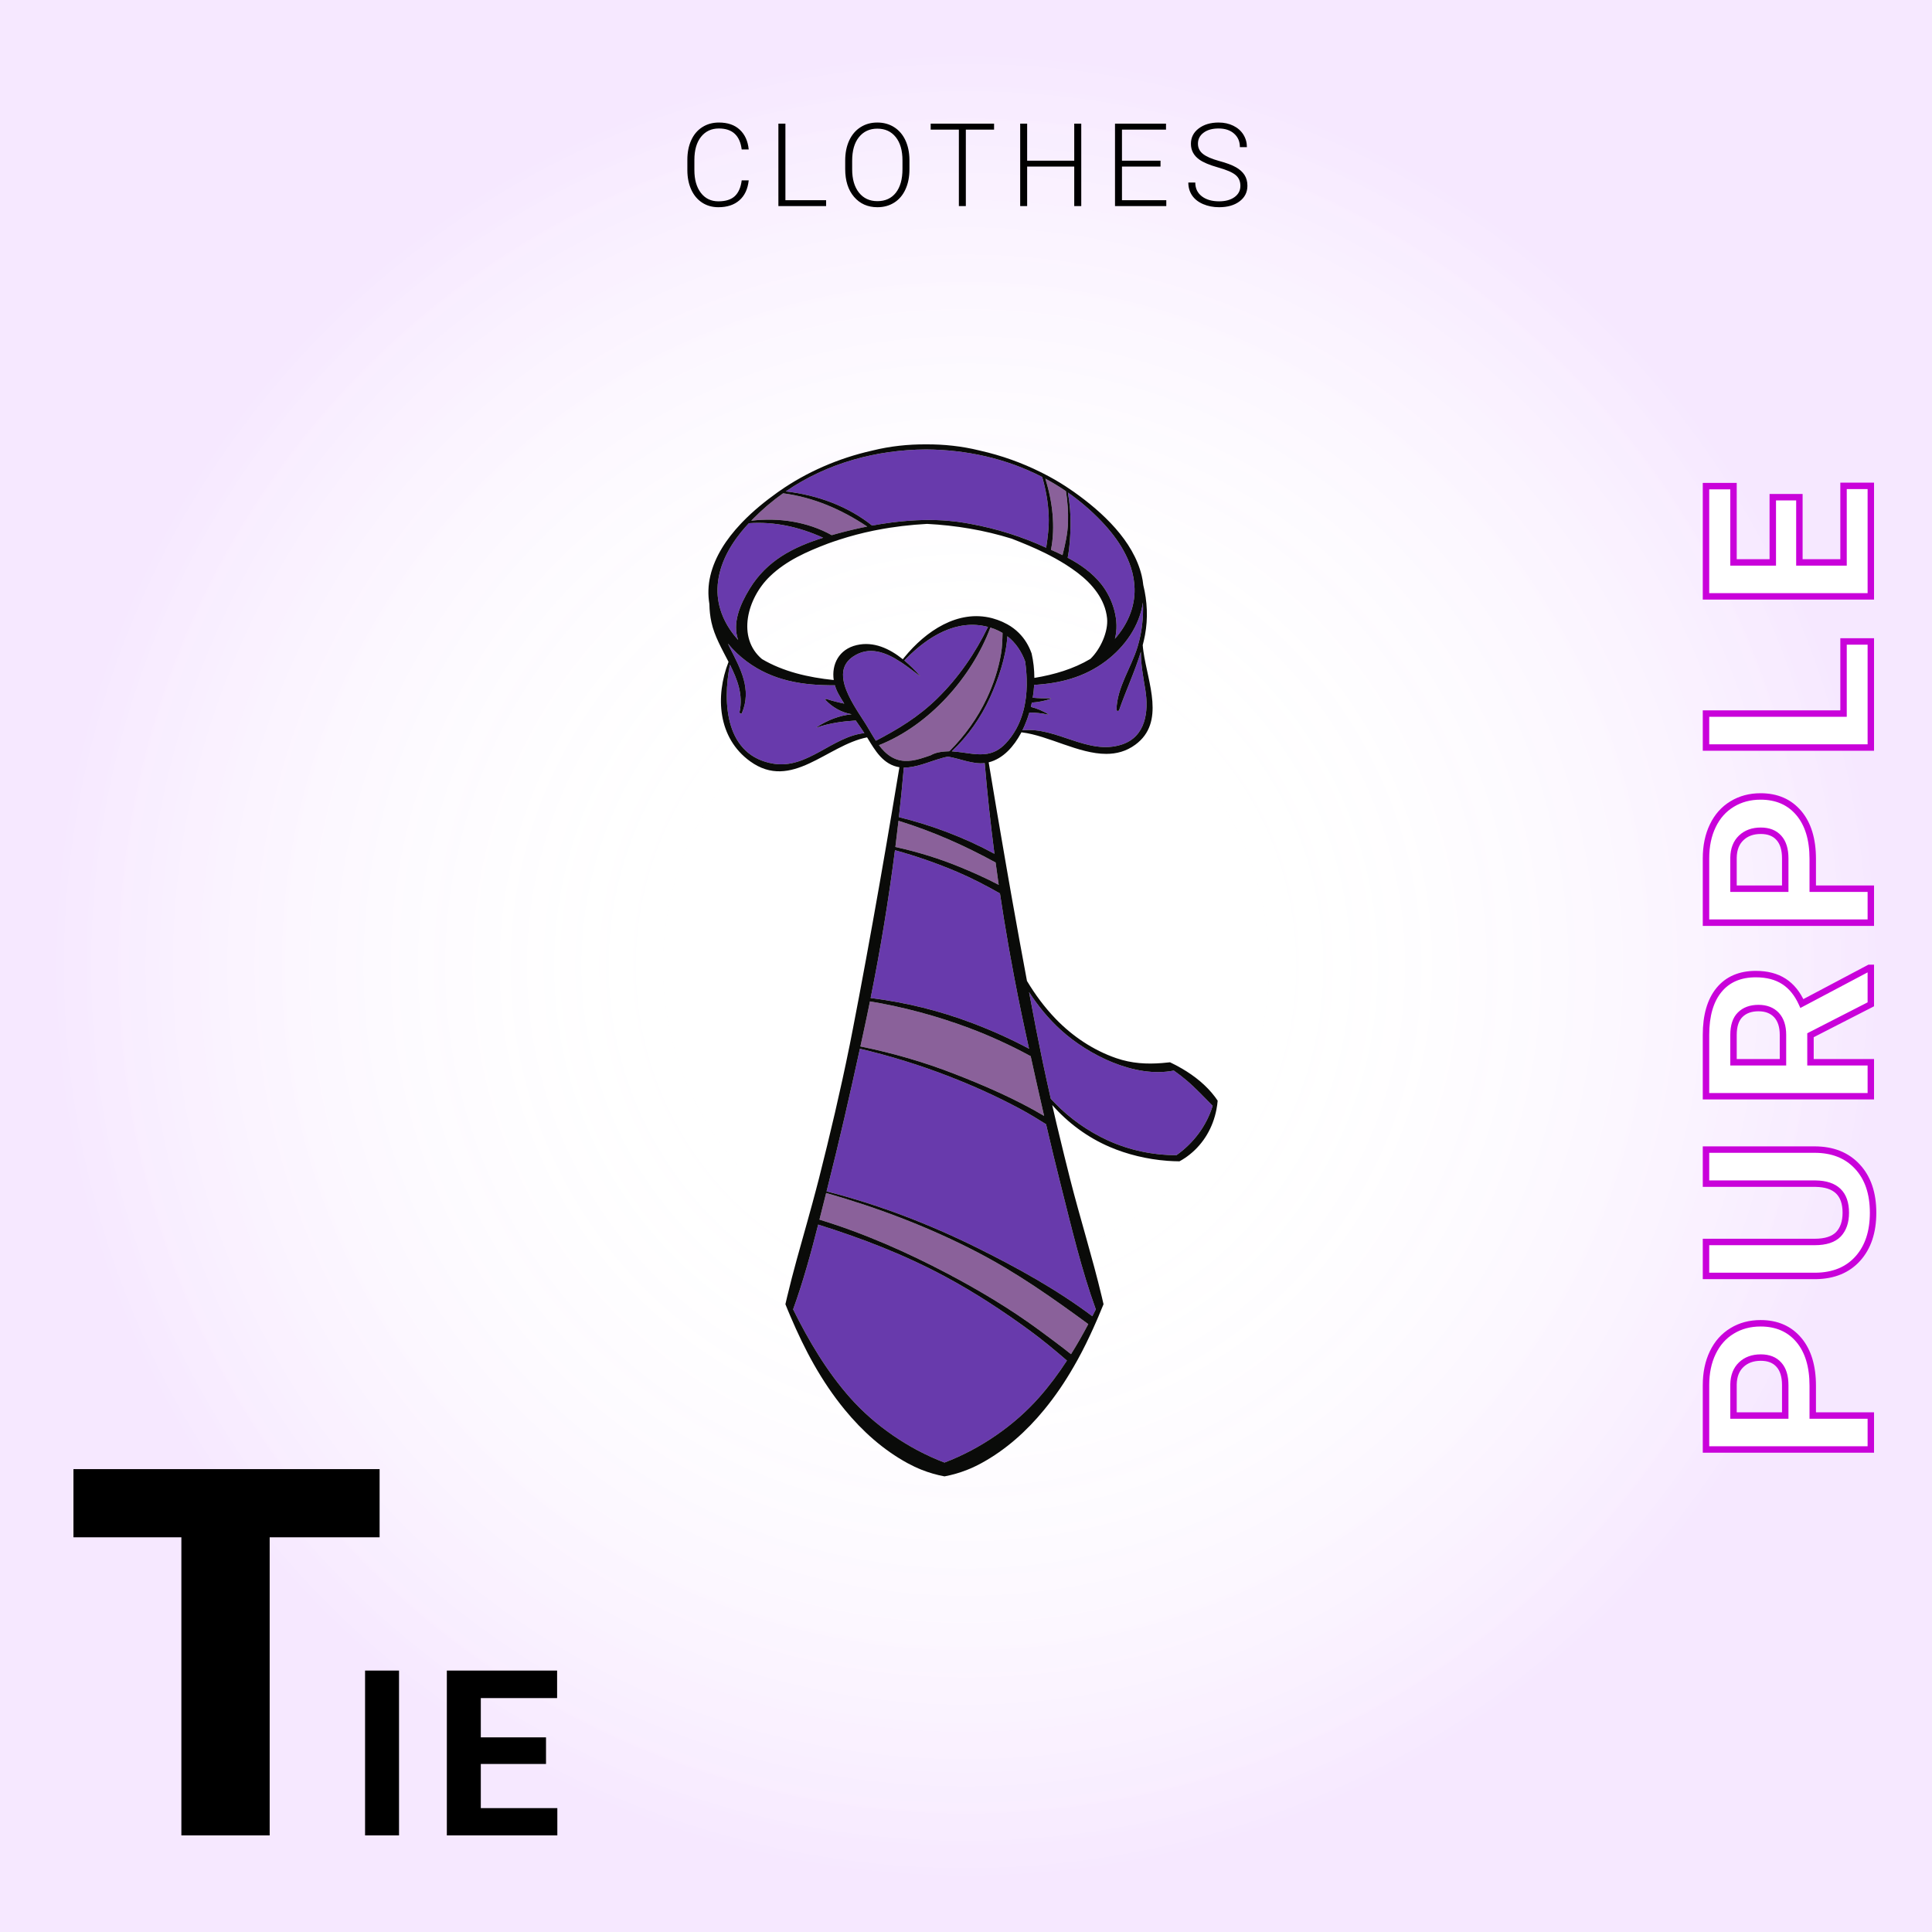 <svg width="300" height="300" viewBox="0 0 300 300" fill="none" xmlns="http://www.w3.org/2000/svg">
<rect width="300" height="300" fill="white"/>
<rect width="300" height="300" fill="white"/>
<rect width="300" height="300" fill="white"/>
<rect width="300" height="300" fill="url(#paint0_radial)" fill-opacity="0.11"/>
<g filter="url(#filter0_d)">
<path d="M280.482 218.804L289.5 218.804L289.5 224.078L263.906 224.078L263.906 214.093C263.906 212.171 264.258 210.484 264.961 209.031C265.664 207.566 266.666 206.441 267.967 205.656C269.256 204.871 270.727 204.478 272.379 204.478C274.887 204.478 276.867 205.339 278.32 207.062C279.762 208.773 280.482 211.146 280.482 214.181L280.482 218.804ZM276.211 218.804L276.211 214.093C276.211 212.699 275.883 211.638 275.227 210.912C274.57 210.173 273.633 209.804 272.414 209.804C271.16 209.804 270.146 210.173 269.373 210.912C268.6 211.65 268.201 212.67 268.178 213.97L268.178 218.804L276.211 218.804ZM263.906 177.508L280.764 177.508C283.564 177.508 285.779 178.387 287.408 180.145C289.037 181.891 289.852 184.282 289.852 187.317C289.852 190.305 289.061 192.678 287.479 194.436C285.896 196.194 283.723 197.09 280.957 197.126L263.906 197.126L263.906 191.852L280.799 191.852C282.475 191.852 283.699 191.454 284.473 190.657C285.234 189.848 285.615 188.735 285.615 187.317C285.615 184.352 284.057 182.846 280.939 182.799L263.906 182.799L263.906 177.508ZM280.131 159.75L280.131 163.951L289.5 163.951L289.5 169.224L263.906 169.224L263.906 159.714C263.906 156.691 264.58 154.359 265.928 152.718C267.275 151.078 269.18 150.257 271.641 150.257C273.387 150.257 274.846 150.638 276.018 151.4C277.178 152.15 278.104 153.293 278.795 154.828L289.254 149.291L289.5 149.291L289.5 154.951L280.131 159.75ZM275.859 163.951L275.859 159.697C275.859 158.373 275.525 157.347 274.857 156.621C274.178 155.894 273.246 155.531 272.062 155.531C270.855 155.531 269.906 155.876 269.215 156.568C268.523 157.248 268.178 158.296 268.178 159.714L268.178 163.951L275.859 163.951ZM280.482 136.999L289.5 136.999L289.5 142.272L263.906 142.272L263.906 132.288C263.906 130.366 264.258 128.678 264.961 127.225C265.664 125.76 266.666 124.635 267.967 123.85C269.256 123.065 270.727 122.672 272.379 122.672C274.887 122.672 276.867 123.534 278.32 125.256C279.762 126.967 280.482 129.34 280.482 132.375L280.482 136.999ZM276.211 136.999L276.211 132.288C276.211 130.893 275.883 129.833 275.227 129.106C274.57 128.368 273.633 127.999 272.414 127.999C271.16 127.999 270.146 128.368 269.373 129.106C268.6 129.844 268.201 130.864 268.178 132.165L268.178 136.999L276.211 136.999ZM285.264 109.8L285.264 98.603L289.5 98.603L289.5 115.074L263.906 115.074L263.906 109.8L285.264 109.8ZM278.408 76.204L278.408 86.329L285.264 86.329L285.264 74.446L289.5 74.446L289.5 91.602L263.906 91.602L263.906 74.481L268.178 74.481L268.178 86.329L274.277 86.329L274.277 76.204L278.408 76.204Z" fill="white"/>
<path d="M280.482 218.804L279.982 218.804L279.982 219.304L280.482 219.304L280.482 218.804ZM289.5 218.804L290 218.804L290 218.304L289.5 218.304L289.5 218.804ZM289.5 224.078L289.5 224.578L290 224.578L290 224.078L289.5 224.078ZM263.906 224.078L263.406 224.078L263.406 224.578L263.906 224.578L263.906 224.078ZM264.961 209.031L265.411 209.249L265.412 209.247L264.961 209.031ZM267.967 205.656L268.225 206.084L268.227 206.083L267.967 205.656ZM278.32 207.062L278.703 206.74L278.702 206.74L278.32 207.062ZM276.211 218.804L276.211 219.304L276.711 219.304L276.711 218.804L276.211 218.804ZM275.227 210.912L274.853 211.244L274.856 211.247L275.227 210.912ZM268.178 213.97L267.678 213.961L267.678 213.97L268.178 213.97ZM268.178 218.804L267.678 218.804L267.678 219.304L268.178 219.304L268.178 218.804ZM280.482 219.304L289.5 219.304L289.5 218.304L280.482 218.304L280.482 219.304ZM289 218.804L289 224.078L290 224.078L290 218.804L289 218.804ZM289.5 223.578L263.906 223.578L263.906 224.578L289.5 224.578L289.5 223.578ZM264.406 224.078L264.406 214.093L263.406 214.093L263.406 224.078L264.406 224.078ZM264.406 214.093C264.406 212.233 264.746 210.622 265.411 209.249L264.511 208.813C263.769 210.346 263.406 212.11 263.406 214.093L264.406 214.093ZM265.412 209.247C266.076 207.864 267.014 206.815 268.225 206.084L267.708 205.228C266.318 206.067 265.252 207.268 264.51 208.814L265.412 209.247ZM268.227 206.083C269.43 205.35 270.809 204.978 272.379 204.978L272.379 203.978C270.644 203.978 269.081 204.391 267.707 205.229L268.227 206.083ZM272.379 204.978C274.758 204.978 276.591 205.788 277.938 207.384L278.702 206.74C277.143 204.891 275.015 203.978 272.379 203.978L272.379 204.978ZM277.938 207.384C279.28 208.977 279.982 211.222 279.982 214.181L280.982 214.181C280.982 211.07 280.243 208.569 278.703 206.74L277.938 207.384ZM279.982 214.181L279.982 218.804L280.982 218.804L280.982 214.181L279.982 214.181ZM276.711 218.804L276.711 214.093L275.711 214.093L275.711 218.804L276.711 218.804ZM276.711 214.093C276.711 212.627 276.366 211.428 275.598 210.577L274.856 211.247C275.399 211.849 275.711 212.77 275.711 214.093L276.711 214.093ZM275.6 210.58C274.828 209.71 273.74 209.304 272.414 209.304L272.414 210.304C273.526 210.304 274.313 210.637 274.853 211.244L275.6 210.58ZM272.414 209.304C271.055 209.304 269.91 209.708 269.028 210.55L269.718 211.273C270.383 210.639 271.265 210.304 272.414 210.304L272.414 209.304ZM269.028 210.55C268.138 211.4 267.703 212.558 267.678 213.961L268.678 213.979C268.699 212.781 269.062 211.9 269.718 211.273L269.028 210.55ZM267.678 213.97L267.678 218.804L268.678 218.804L268.678 213.97L267.678 213.97ZM268.178 219.304L276.211 219.304L276.211 218.304L268.178 218.304L268.178 219.304ZM263.906 177.508L263.906 177.008L263.406 177.008L263.406 177.508L263.906 177.508ZM287.408 180.145L287.041 180.485L287.043 180.486L287.408 180.145ZM280.957 197.126L280.957 197.626L280.963 197.626L280.957 197.126ZM263.906 197.126L263.406 197.126L263.406 197.626L263.906 197.626L263.906 197.126ZM263.906 191.852L263.906 191.352L263.406 191.352L263.406 191.852L263.906 191.852ZM284.473 190.657L284.831 191.005L284.837 191L284.473 190.657ZM280.939 182.799L280.947 182.299L280.939 182.299L280.939 182.799ZM263.906 182.799L263.406 182.799L263.406 183.299L263.906 183.299L263.906 182.799ZM263.906 178.008L280.764 178.008L280.764 177.008L263.906 177.008L263.906 178.008ZM280.764 178.008C283.451 178.008 285.523 178.847 287.041 180.485L287.775 179.805C286.035 177.928 283.678 177.008 280.764 177.008L280.764 178.008ZM287.043 180.486C288.564 182.117 289.352 184.373 289.352 187.317L290.352 187.317C290.352 184.191 289.511 181.666 287.774 179.804L287.043 180.486ZM289.352 187.317C289.352 190.215 288.586 192.458 287.107 194.102L287.85 194.771C289.535 192.899 290.352 190.395 290.352 187.317L289.352 187.317ZM287.107 194.102C285.634 195.738 283.603 196.592 280.951 196.626L280.963 197.626C283.843 197.589 286.159 196.65 287.85 194.771L287.107 194.102ZM280.957 196.626L263.906 196.626L263.906 197.626L280.957 197.626L280.957 196.626ZM264.406 197.126L264.406 191.852L263.406 191.852L263.406 197.126L264.406 197.126ZM263.906 192.352L280.799 192.352L280.799 191.352L263.906 191.352L263.906 192.352ZM280.799 192.352C282.542 192.352 283.925 191.939 284.831 191.005L284.114 190.309C283.473 190.969 282.408 191.352 280.799 191.352L280.799 192.352ZM284.837 191C285.708 190.075 286.115 188.826 286.115 187.317L285.115 187.317C285.115 188.644 284.761 189.622 284.109 190.314L284.837 191ZM286.115 187.317C286.115 185.75 285.702 184.482 284.794 183.604C283.89 182.731 282.577 182.324 280.947 182.299L280.932 183.299C282.419 183.322 283.444 183.691 284.099 184.324C284.749 184.952 285.115 185.919 285.115 187.317L286.115 187.317ZM280.939 182.299L263.906 182.299L263.906 183.299L280.939 183.299L280.939 182.299ZM264.406 182.799L264.406 177.508L263.406 177.508L263.406 182.799L264.406 182.799ZM280.131 159.75L279.903 159.305L279.631 159.444L279.631 159.75L280.131 159.75ZM280.131 163.951L279.631 163.951L279.631 164.451L280.131 164.451L280.131 163.951ZM289.5 163.951L290 163.951L290 163.451L289.5 163.451L289.5 163.951ZM289.5 169.224L289.5 169.724L290 169.724L290 169.224L289.5 169.224ZM263.906 169.224L263.406 169.224L263.406 169.724L263.906 169.724L263.906 169.224ZM276.018 151.4L275.745 151.819L275.746 151.82L276.018 151.4ZM278.795 154.828L278.339 155.033L278.558 155.519L279.029 155.27L278.795 154.828ZM289.254 149.291L289.254 148.791L289.13 148.791L289.02 148.849L289.254 149.291ZM289.5 149.291L290 149.291L290 148.791L289.5 148.791L289.5 149.291ZM289.5 154.951L289.728 155.396L290 155.256L290 154.951L289.5 154.951ZM275.859 163.951L275.859 164.451L276.359 164.451L276.359 163.951L275.859 163.951ZM274.857 156.621L275.226 156.282L275.223 156.279L274.857 156.621ZM269.215 156.568L269.565 156.924L269.568 156.921L269.215 156.568ZM268.178 163.951L267.678 163.951L267.678 164.451L268.178 164.451L268.178 163.951ZM279.631 159.75L279.631 163.951L280.631 163.951L280.631 159.75L279.631 159.75ZM280.131 164.451L289.5 164.451L289.5 163.451L280.131 163.451L280.131 164.451ZM289 163.951L289 169.224L290 169.224L290 163.951L289 163.951ZM289.5 168.724L263.906 168.724L263.906 169.724L289.5 169.724L289.5 168.724ZM264.406 169.224L264.406 159.714L263.406 159.714L263.406 169.224L264.406 169.224ZM264.406 159.714C264.406 156.759 265.066 154.556 266.314 153.036L265.541 152.401C264.095 154.162 263.406 156.623 263.406 159.714L264.406 159.714ZM266.314 153.036C267.551 151.53 269.303 150.757 271.641 150.757L271.641 149.757C269.057 149.757 267 150.626 265.541 152.401L266.314 153.036ZM271.641 150.757C273.314 150.757 274.672 151.122 275.745 151.819L276.29 150.981C275.019 150.155 273.459 149.757 271.641 149.757L271.641 150.757ZM275.746 151.82C276.809 152.507 277.678 153.566 278.339 155.033L279.251 154.622C278.529 153.019 277.546 151.793 276.289 150.98L275.746 151.82ZM279.029 155.27L289.488 149.732L289.02 148.849L278.561 154.386L279.029 155.27ZM289.254 149.791L289.5 149.791L289.5 148.791L289.254 148.791L289.254 149.791ZM289 149.291L289 154.951L290 154.951L290 149.291L289 149.291ZM289.272 154.506L279.903 159.305L280.359 160.195L289.728 155.396L289.272 154.506ZM276.359 163.951L276.359 159.697L275.359 159.697L275.359 163.951L276.359 163.951ZM276.359 159.697C276.359 158.291 276.004 157.129 275.225 156.282L274.489 156.959C275.047 157.566 275.359 158.454 275.359 159.697L276.359 159.697ZM275.223 156.279C274.43 155.432 273.356 155.031 272.062 155.031L272.062 156.031C273.136 156.031 273.925 156.356 274.492 156.962L275.223 156.279ZM272.062 155.031C270.756 155.031 269.667 155.408 268.861 156.214L269.568 156.921C270.145 156.345 270.955 156.031 272.062 156.031L272.062 155.031ZM268.864 156.211C268.041 157.021 267.678 158.224 267.678 159.714L268.678 159.714C268.678 158.368 269.006 157.474 269.565 156.924L268.864 156.211ZM267.678 159.714L267.678 163.951L268.678 163.951L268.678 159.714L267.678 159.714ZM268.178 164.451L275.859 164.451L275.859 163.451L268.178 163.451L268.178 164.451ZM280.482 136.999L279.982 136.999L279.982 137.499L280.482 137.499L280.482 136.999ZM289.5 136.999L290 136.999L290 136.499L289.5 136.499L289.5 136.999ZM289.5 142.272L289.5 142.772L290 142.772L290 142.272L289.5 142.272ZM263.906 142.272L263.406 142.272L263.406 142.772L263.906 142.772L263.906 142.272ZM264.961 127.225L265.411 127.443L265.412 127.441L264.961 127.225ZM267.967 123.85L268.225 124.278L268.227 124.277L267.967 123.85ZM278.32 125.256L278.703 124.934L278.702 124.934L278.32 125.256ZM276.211 136.999L276.211 137.499L276.711 137.499L276.711 136.999L276.211 136.999ZM275.227 129.106L274.853 129.438L274.856 129.441L275.227 129.106ZM268.178 132.165L267.678 132.156L267.678 132.165L268.178 132.165ZM268.178 136.999L267.678 136.999L267.678 137.499L268.178 137.499L268.178 136.999ZM280.482 137.499L289.5 137.499L289.5 136.499L280.482 136.499L280.482 137.499ZM289 136.999L289 142.272L290 142.272L290 136.999L289 136.999ZM289.5 141.772L263.906 141.772L263.906 142.772L289.5 142.772L289.5 141.772ZM264.406 142.272L264.406 132.288L263.406 132.288L263.406 142.272L264.406 142.272ZM264.406 132.288C264.406 130.427 264.746 128.816 265.411 127.443L264.511 127.007C263.769 128.54 263.406 130.305 263.406 132.288L264.406 132.288ZM265.412 127.441C266.076 126.058 267.014 125.009 268.225 124.278L267.708 123.422C266.318 124.261 265.252 125.462 264.51 127.009L265.412 127.441ZM268.227 124.277C269.43 123.544 270.809 123.172 272.379 123.172L272.379 122.172C270.644 122.172 269.081 122.586 267.707 123.423L268.227 124.277ZM272.379 123.172C274.758 123.172 276.591 123.982 277.938 125.579L278.702 124.934C277.143 123.085 275.015 122.172 272.379 122.172L272.379 123.172ZM277.938 125.578C279.28 127.172 279.982 129.416 279.982 132.375L280.982 132.375C280.982 129.265 280.243 126.763 278.703 124.934L277.938 125.578ZM279.982 132.375L279.982 136.999L280.982 136.999L280.982 132.375L279.982 132.375ZM276.711 136.999L276.711 132.288L275.711 132.288L275.711 136.999L276.711 136.999ZM276.711 132.288C276.711 130.821 276.366 129.622 275.598 128.771L274.856 129.441C275.399 130.043 275.711 130.965 275.711 132.288L276.711 132.288ZM275.6 128.774C274.828 127.904 273.74 127.499 272.414 127.499L272.414 128.499C273.526 128.499 274.313 128.831 274.853 129.438L275.6 128.774ZM272.414 127.499C271.055 127.499 269.91 127.902 269.028 128.744L269.718 129.468C270.383 128.833 271.265 128.499 272.414 128.499L272.414 127.499ZM269.028 128.744C268.138 129.594 267.703 130.752 267.678 132.156L268.678 132.174C268.699 130.975 269.062 130.094 269.718 129.468L269.028 128.744ZM267.678 132.165L267.678 136.999L268.678 136.999L268.678 132.165L267.678 132.165ZM268.178 137.499L276.211 137.499L276.211 136.499L268.178 136.499L268.178 137.499ZM285.264 109.8L285.264 110.3L285.764 110.3L285.764 109.8L285.264 109.8ZM285.264 98.603L285.264 98.103L284.764 98.103L284.764 98.603L285.264 98.603ZM289.5 98.603L290 98.603L290 98.103L289.5 98.103L289.5 98.603ZM289.5 115.074L289.5 115.574L290 115.574L290 115.074L289.5 115.074ZM263.906 115.074L263.406 115.074L263.406 115.574L263.906 115.574L263.906 115.074ZM263.906 109.8L263.906 109.3L263.406 109.3L263.406 109.8L263.906 109.8ZM285.764 109.8L285.764 98.603L284.764 98.603L284.764 109.8L285.764 109.8ZM285.264 99.103L289.5 99.103L289.5 98.103L285.264 98.103L285.264 99.103ZM289 98.603L289 115.074L290 115.074L290 98.603L289 98.603ZM289.5 114.574L263.906 114.574L263.906 115.574L289.5 115.574L289.5 114.574ZM264.406 115.074L264.406 109.8L263.406 109.8L263.406 115.074L264.406 115.074ZM263.906 110.3L285.264 110.3L285.264 109.3L263.906 109.3L263.906 110.3ZM278.408 76.204L278.908 76.204L278.908 75.704L278.408 75.704L278.408 76.204ZM278.408 86.329L277.908 86.329L277.908 86.829L278.408 86.829L278.408 86.329ZM285.264 86.329L285.264 86.829L285.764 86.829L285.764 86.329L285.264 86.329ZM285.264 74.446L285.264 73.946L284.764 73.946L284.764 74.446L285.264 74.446ZM289.5 74.446L290 74.446L290 73.946L289.5 73.946L289.5 74.446ZM289.5 91.602L289.5 92.102L290 92.102L290 91.602L289.5 91.602ZM263.906 91.602L263.406 91.602L263.406 92.102L263.906 92.102L263.906 91.602ZM263.906 74.481L263.906 73.981L263.406 73.981L263.406 74.481L263.906 74.481ZM268.178 74.481L268.678 74.481L268.678 73.981L268.178 73.981L268.178 74.481ZM268.178 86.329L267.678 86.329L267.678 86.829L268.178 86.829L268.178 86.329ZM274.277 86.329L274.277 86.829L274.777 86.829L274.777 86.329L274.277 86.329ZM274.277 76.204L274.277 75.704L273.777 75.704L273.777 76.204L274.277 76.204ZM277.908 76.204L277.908 86.329L278.908 86.329L278.908 76.204L277.908 76.204ZM278.408 86.829L285.264 86.829L285.264 85.829L278.408 85.829L278.408 86.829ZM285.764 86.329L285.764 74.446L284.764 74.446L284.764 86.329L285.764 86.329ZM285.264 74.946L289.5 74.946L289.5 73.946L285.264 73.946L285.264 74.946ZM289 74.446L289 91.602L290 91.602L290 74.446L289 74.446ZM289.5 91.102L263.906 91.102L263.906 92.102L289.5 92.102L289.5 91.102ZM264.406 91.602L264.406 74.481L263.406 74.481L263.406 91.602L264.406 91.602ZM263.906 74.981L268.178 74.981L268.178 73.981L263.906 73.981L263.906 74.981ZM267.678 74.481L267.678 86.329L268.678 86.329L268.678 74.481L267.678 74.481ZM268.178 86.829L274.277 86.829L274.277 85.829L268.178 85.829L268.178 86.829ZM274.777 86.329L274.777 76.204L273.777 76.204L273.777 86.329L274.777 86.329ZM274.277 76.704L278.408 76.704L278.408 75.704L274.277 75.704L274.277 76.704Z" fill="#C902DA"/>
</g>
<path d="M58.945 238.711H41.875V285H28.164V238.711H11.406V228.125H58.945V238.711ZM61.961 285H56.688V259.406H61.961V285ZM84.784 273.908H74.659V280.764H86.542V285H69.386V259.406H86.507V263.678H74.659V269.777H84.784V273.908Z" fill="black"/>
<path d="M116.26 28.01C116.114 29.357 115.63 30.389 114.81 31.104C113.996 31.818 112.909 32.176 111.549 32.176C110.6 32.176 109.759 31.939 109.027 31.464C108.3 30.989 107.738 30.318 107.339 29.451C106.941 28.578 106.739 27.582 106.733 26.463V24.802C106.733 23.665 106.932 22.657 107.331 21.778C107.729 20.899 108.3 20.223 109.044 19.748C109.794 19.268 110.656 19.027 111.628 19.027C112.999 19.027 114.081 19.399 114.872 20.144C115.668 20.882 116.131 21.904 116.26 23.211H115.17C114.901 21.037 113.72 19.95 111.628 19.95C110.468 19.95 109.542 20.384 108.851 21.251C108.165 22.118 107.823 23.316 107.823 24.846V26.41C107.823 27.887 108.157 29.064 108.825 29.943C109.498 30.822 110.407 31.262 111.549 31.262C112.68 31.262 113.533 30.992 114.107 30.453C114.681 29.908 115.036 29.094 115.17 28.01H116.26ZM121.958 31.086H128.277V32H120.868V19.203H121.958V31.086ZM141.217 26.296C141.217 27.474 141.012 28.508 140.602 29.398C140.198 30.289 139.618 30.975 138.862 31.455C138.106 31.936 137.233 32.176 136.243 32.176C134.749 32.176 133.541 31.643 132.622 30.576C131.702 29.504 131.242 28.06 131.242 26.243V24.925C131.242 23.759 131.447 22.727 131.857 21.831C132.273 20.929 132.859 20.237 133.615 19.757C134.371 19.27 135.241 19.027 136.225 19.027C137.209 19.027 138.077 19.265 138.827 19.739C139.582 20.214 140.165 20.885 140.576 21.752C140.986 22.619 141.2 23.624 141.217 24.767V26.296ZM140.136 24.907C140.136 23.366 139.788 22.159 139.09 21.286C138.393 20.413 137.438 19.977 136.225 19.977C135.036 19.977 134.086 20.416 133.377 21.295C132.674 22.168 132.323 23.39 132.323 24.96V26.296C132.323 27.814 132.674 29.018 133.377 29.908C134.081 30.793 135.036 31.235 136.243 31.235C137.467 31.235 138.422 30.799 139.108 29.926C139.793 29.047 140.136 27.825 140.136 26.261V24.907ZM154.359 20.126H149.974V32H148.893V20.126H144.516V19.203H154.359V20.126ZM167.897 32H166.807V25.865H159.495V32H158.414V19.203H159.495V24.951H166.807V19.203H167.897V32ZM180.204 25.865H174.219V31.086H181.101V32H173.138V19.203H181.057V20.126H174.219V24.951H180.204V25.865ZM192.608 28.854C192.608 28.145 192.359 27.585 191.861 27.175C191.363 26.759 190.452 26.366 189.128 25.997C187.803 25.622 186.836 25.215 186.227 24.775C185.36 24.154 184.926 23.34 184.926 22.332C184.926 21.354 185.328 20.56 186.13 19.95C186.939 19.335 187.97 19.027 189.224 19.027C190.074 19.027 190.833 19.191 191.501 19.52C192.174 19.848 192.696 20.305 193.065 20.891C193.434 21.477 193.619 22.13 193.619 22.851H192.529C192.529 21.977 192.23 21.277 191.632 20.75C191.035 20.217 190.232 19.95 189.224 19.95C188.246 19.95 187.466 20.17 186.886 20.609C186.306 21.043 186.016 21.611 186.016 22.314C186.016 22.965 186.277 23.495 186.798 23.905C187.32 24.315 188.155 24.679 189.303 24.995C190.452 25.306 191.322 25.631 191.914 25.971C192.505 26.305 192.951 26.706 193.25 27.175C193.548 27.644 193.698 28.197 193.698 28.836C193.698 29.844 193.294 30.652 192.485 31.262C191.682 31.871 190.622 32.176 189.303 32.176C188.401 32.176 187.572 32.015 186.816 31.692C186.066 31.37 185.495 30.919 185.102 30.339C184.715 29.759 184.522 29.094 184.522 28.344H185.603C185.603 29.246 185.94 29.958 186.614 30.48C187.288 31.001 188.184 31.262 189.303 31.262C190.299 31.262 191.099 31.042 191.703 30.602C192.306 30.163 192.608 29.58 192.608 28.854Z" fill="black"/>
<g clip-path="url(#clip0)">
<path fill-rule="evenodd" clip-rule="evenodd" d="M151.841 194.486C144.319 190.565 136.419 187.575 128.286 185.245C127.942 186.61 127.598 187.995 127.245 189.381C134.141 191.482 140.861 194.462 147.065 197.729C152.018 200.337 156.889 203.236 161.398 206.56C163.017 207.754 164.679 208.981 166.308 210.276C167.258 208.762 168.147 207.195 168.987 205.605C163.495 201.583 157.973 197.681 151.841 194.486Z" fill="#8A619A"/>
<path fill-rule="evenodd" clip-rule="evenodd" d="M133.602 162.492C138.578 163.495 143.469 164.903 148.207 166.752C152.782 168.533 157.691 170.64 162.128 173.276C161.761 171.69 161.398 170.104 161.045 168.514C160.987 168.256 160.925 167.994 160.873 167.736C160.873 167.736 160.873 167.731 160.868 167.731C160.591 166.489 160.314 165.247 160.042 164.001C156.951 162.325 153.752 160.853 150.451 159.617C145.494 157.763 140.326 156.373 135.087 155.495C134.767 157.076 134.437 158.656 134.093 160.237C133.931 160.987 133.769 161.742 133.602 162.492Z" fill="#8A619A"/>
<path fill-rule="evenodd" clip-rule="evenodd" d="M139.032 131.519C142.418 132.259 145.742 133.277 148.961 134.59C150.986 135.416 153.064 136.343 155.079 137.398C154.912 136.243 154.75 135.087 154.597 133.931C149.773 131.285 144.778 129.074 139.519 127.454C139.366 128.811 139.204 130.162 139.032 131.519Z" fill="#8A619A"/>
<path fill-rule="evenodd" clip-rule="evenodd" d="M139.839 118.079C140.035 118.113 140.236 118.141 140.436 118.151C141.205 118.199 142.012 118.07 142.881 117.817C143.426 117.659 143.951 117.473 144.467 117.301C144.472 117.296 144.477 117.296 144.481 117.296C144.486 117.291 144.491 117.291 144.496 117.291C145.169 116.904 145.966 116.732 146.821 116.684H146.869C146.874 116.68 146.874 116.68 146.883 116.684C146.883 116.684 146.883 116.684 146.888 116.684H146.893C147.065 116.665 147.237 116.656 147.414 116.656C149.787 114.268 151.77 111.541 153.226 108.446C154.253 106.259 155.041 103.899 155.442 101.511C155.624 100.441 155.648 99.357 155.676 98.283C155.294 98.049 154.883 97.848 154.444 97.676C154.224 97.59 154.004 97.514 153.785 97.452C150.905 105.146 144.309 112.62 136.486 115.71C136.744 116.059 137.021 116.389 137.317 116.68C138.12 117.473 138.951 117.907 139.839 118.079Z" fill="#8A619A"/>
<path fill-rule="evenodd" clip-rule="evenodd" d="M130.091 82.837C131.71 82.397 133.229 82.044 134.657 81.763C130.588 79.05 126.285 77.225 121.599 76.599C119.961 77.755 118.404 79.074 116.947 80.549C116.942 80.554 116.938 80.559 116.933 80.568C116.838 80.664 116.742 80.759 116.652 80.855C120.945 80.344 125.42 81.017 129.15 83.099C129.461 83.009 129.776 82.923 130.091 82.837Z" fill="#8A619A"/>
<path fill-rule="evenodd" clip-rule="evenodd" d="M163.193 85.373C163.236 85.392 163.28 85.411 163.323 85.431C163.881 85.674 164.44 85.927 164.989 86.199C165.396 84.561 165.782 82.918 165.84 81.146C165.887 79.503 165.773 77.875 165.52 76.27C164.484 75.558 163.413 74.909 162.315 74.321C163.428 77.808 163.91 81.829 163.193 85.373Z" fill="#8A619A"/>
<path fill-rule="evenodd" clip-rule="evenodd" d="M184.275 167.784C183.626 167.234 182.957 166.718 182.269 166.236C176.194 167.449 168.968 163.79 164.732 159.941C162.807 158.193 161.183 156.202 159.793 154.052C160.152 155.963 160.514 157.873 160.882 159.779C161.149 161.159 161.426 162.539 161.713 163.915C161.79 164.302 161.871 164.683 161.952 165.071V165.076C162.343 166.924 162.745 168.767 163.165 170.611C163.356 170.821 163.547 171.026 163.748 171.227C166.098 173.653 168.896 175.64 172.01 177.073C175.344 178.601 179.017 179.375 182.68 179.375H182.685C185.345 177.483 187.356 174.814 188.301 171.709V171.704C186.974 170.386 185.708 169.001 184.275 167.784Z" fill="#683AAC"/>
<path fill-rule="evenodd" clip-rule="evenodd" d="M146.774 198.23C140.378 194.792 133.812 192.28 127.049 190.154C125.921 194.581 124.709 199.042 123.156 203.317C125.597 208.246 128.424 212.993 131.997 217.029C135.789 221.318 141.057 224.981 146.659 227.106C152.261 224.981 157.524 221.318 161.317 217.029C162.907 215.238 164.35 213.299 165.672 211.269C163.829 209.679 161.957 208.117 159.98 206.665C155.753 203.57 151.392 200.714 146.774 198.23Z" fill="#683AAC"/>
<path fill-rule="evenodd" clip-rule="evenodd" d="M162.43 174.565C161.111 173.739 159.779 172.922 158.403 172.187C154.802 170.252 151.077 168.576 147.261 167.1C142.781 165.367 138.191 163.948 133.525 162.85C131.954 170.037 130.32 177.206 128.515 184.337C128.458 184.557 128.405 184.776 128.348 184.996C136.443 187.05 144.3 190.078 151.784 193.784C157.84 196.784 164.077 200.217 169.617 204.382C169.804 204.029 169.981 203.675 170.157 203.317C167.922 197.161 166.389 190.618 164.799 184.337C163.977 181.084 163.189 177.832 162.43 174.565Z" fill="#683AAC"/>
<path fill-rule="evenodd" clip-rule="evenodd" d="M159.788 162.845C159.597 161.975 159.411 161.106 159.22 160.237C158.394 156.431 157.634 152.624 156.947 148.808C156.947 148.804 156.942 148.804 156.942 148.799C156.808 148.073 156.679 147.347 156.555 146.621C156.097 143.999 155.667 141.367 155.275 138.736V138.731C153.131 137.513 150.939 136.371 148.627 135.383C145.48 134.045 142.256 132.923 138.97 132.02C137.986 139.705 136.725 147.347 135.192 154.969C140.603 155.638 145.904 156.937 151.063 158.895C154.047 160.027 156.971 161.34 159.788 162.845Z" fill="#683AAC"/>
<path fill-rule="evenodd" clip-rule="evenodd" d="M140.068 102.934C140.001 102.887 139.93 102.844 139.858 102.796C137.551 101.282 134.934 100.25 132.422 101.984C131.023 102.949 130.721 104.286 130.994 105.724C131.032 105.943 131.085 106.163 131.151 106.383C131.452 107.438 132.011 108.527 132.613 109.554C132.881 110.013 133.162 110.452 133.429 110.877C133.458 110.915 133.482 110.953 133.506 110.992C133.692 111.278 133.874 111.56 134.041 111.823C134.208 112.08 134.365 112.319 134.504 112.549C134.748 112.945 134.991 113.37 135.249 113.8C135.359 113.986 135.469 114.177 135.588 114.364C135.722 114.583 135.86 114.808 136.004 115.022C139.438 113.236 142.638 111.302 145.542 108.451C148.837 105.222 151.416 101.459 153.417 97.347C148.579 96.052 144.094 98.832 140.699 102.28C140.608 102.371 140.517 102.466 140.426 102.557C141.32 103.302 142.136 104.133 142.853 104.935C142.867 104.955 142.848 104.988 142.824 104.969C141.988 104.339 141.057 103.599 140.068 102.934Z" fill="#683AAC"/>
<path fill-rule="evenodd" clip-rule="evenodd" d="M158.828 110.662C158.934 110.308 159.02 109.955 159.091 109.592C159.129 109.434 159.158 109.272 159.182 109.115C159.235 108.819 159.278 108.522 159.316 108.222C159.382 107.62 159.421 107.008 159.43 106.397C159.435 106.077 159.435 105.762 159.421 105.442C159.397 104.52 159.311 103.594 159.177 102.682C158.604 101.139 157.701 99.787 156.426 98.798C156.216 102.094 154.926 105.69 153.728 108.317C152.299 111.455 150.294 114.316 147.796 116.665C147.906 116.675 148.02 116.684 148.135 116.699C148.145 116.699 148.154 116.704 148.159 116.704H148.164C149.787 116.823 151.325 117.234 152.796 117.11C152.968 117.1 153.14 117.076 153.307 117.048C154.282 116.876 155.227 116.427 156.149 115.457C157.463 114.067 158.322 112.429 158.828 110.662Z" fill="#683AAC"/>
<path fill-rule="evenodd" clip-rule="evenodd" d="M147.209 117.487H147.199C147.055 117.516 146.907 117.544 146.764 117.582H146.759C146.616 117.616 146.482 117.649 146.339 117.692C145.26 117.984 144.171 118.404 143.087 118.729C143.082 118.734 143.077 118.738 143.072 118.743C143.063 118.753 143.044 118.748 143.044 118.738C142.136 119.006 141.234 119.206 140.345 119.187C140.126 121.757 139.868 124.322 139.581 126.881C144.73 128.162 149.763 130.043 154.415 132.575C153.809 127.899 153.302 123.204 152.906 118.49C151.139 118.719 149.1 117.817 147.209 117.487Z" fill="#683AAC"/>
<path fill-rule="evenodd" clip-rule="evenodd" d="M171.681 102.677C168.299 105.213 164.512 106.12 160.586 106.349C160.548 107.018 160.476 107.686 160.361 108.346C161.283 108.427 162.2 108.446 163.155 108.441C163.198 108.441 163.203 108.498 163.165 108.513C162.272 108.819 161.254 109.038 160.223 109.1C160.185 109.325 160.132 109.544 160.075 109.764C161.021 109.998 161.942 110.399 162.769 110.896C162.807 110.915 162.783 110.973 162.74 110.963C161.756 110.734 160.792 110.657 159.836 110.648C159.635 111.33 159.392 111.999 159.11 112.644C159.001 112.902 158.886 113.155 158.761 113.404C158.761 113.404 158.761 113.408 158.757 113.408C164.063 112.807 168.92 117.329 174.183 115.615C177.918 114.397 178.396 110.49 177.847 107.118C177.512 105.074 177.149 103.187 177.154 101.201C176.228 104.267 174.809 107.281 173.782 110.251C173.706 110.466 173.367 110.437 173.371 110.194C173.429 106.774 175.678 103.632 176.643 100.427C177.321 98.178 177.579 95.856 177.474 93.545C176.954 97.165 174.694 100.417 171.681 102.677Z" fill="#683AAC"/>
<path fill-rule="evenodd" clip-rule="evenodd" d="M132.881 111.88C130.841 112.014 128.835 112.276 126.853 112.964C126.82 112.974 126.8 112.926 126.829 112.907C128.467 111.842 130.311 111.097 132.207 110.92C132.202 110.915 132.197 110.906 132.192 110.896C130.683 110.634 129.256 109.836 128.195 108.704C128.128 108.632 128.195 108.494 128.296 108.527C129.227 108.833 130.158 109.062 131.094 109.258C130.774 108.756 130.464 108.245 130.177 107.72C129.948 107.295 129.766 106.855 129.642 106.407C124.785 106.44 120.047 105.776 115.911 102.677C114.837 101.879 113.862 100.948 113.027 99.926C113.122 100.141 113.222 100.35 113.327 100.565C114.999 103.851 116.761 107.042 115.209 110.705C115.113 110.925 114.794 110.758 114.841 110.547C115.414 107.873 114.502 105.514 113.341 103.197C112.153 109.244 112.678 117.391 120.138 118.59C125.372 119.431 129.256 114.368 134.217 113.838C133.783 113.179 133.334 112.53 132.881 111.88Z" fill="#683AAC"/>
<path fill-rule="evenodd" clip-rule="evenodd" d="M116.398 91.434C119.087 87.03 123.175 84.957 127.817 83.501C124.159 81.839 120.272 80.96 116.288 81.242C115.873 81.681 115.477 82.135 115.094 82.603C113.055 85.125 111.508 88.086 111.412 91.386C111.331 94.414 112.625 97.184 114.622 99.371C113.686 96.783 114.889 93.908 116.398 91.434Z" fill="#683AAC"/>
<path fill-rule="evenodd" clip-rule="evenodd" d="M150.661 81.342C154.731 82.078 158.699 83.329 162.415 85.038C162.425 85.043 162.439 85.048 162.449 85.053C162.697 83.415 162.912 81.782 162.84 80.072C162.759 78.018 162.396 76.021 161.833 74.068C156.293 71.198 150.089 69.832 143.794 69.789C136.042 69.841 128.42 71.91 122.015 76.308C126.872 76.848 131.677 78.605 135.421 81.609C143.846 80.048 148.813 81.008 150.661 81.342Z" fill="#683AAC"/>
<path fill-rule="evenodd" clip-rule="evenodd" d="M170.993 90.689C172.87 93.043 173.868 96.473 173.123 99.195C175.033 97.036 176.256 94.333 176.175 91.386C176.146 90.254 175.946 89.165 175.607 88.119C175.32 87.217 174.933 86.347 174.47 85.516C174.465 85.512 174.465 85.507 174.465 85.502C173.548 83.84 172.34 82.321 171.046 80.96C169.426 79.265 167.674 77.769 165.82 76.475C166.117 78.147 166.265 79.842 166.236 81.562C166.207 83.119 166.126 84.91 165.787 86.605C167.755 87.641 169.57 88.912 170.993 90.689Z" fill="#683AAC"/>
<path fill-rule="evenodd" clip-rule="evenodd" d="M188.301 171.709C187.356 174.814 185.345 177.483 182.685 179.375H182.68C179.017 179.375 175.344 178.601 172.01 177.073C168.896 175.64 166.098 173.653 163.748 171.227C163.547 171.026 163.356 170.821 163.165 170.611C162.745 168.767 162.343 166.924 161.952 165.076V165.071C161.871 164.683 161.79 164.302 161.713 163.915C161.426 162.539 161.149 161.159 160.882 159.779C160.514 157.873 160.152 155.963 159.793 154.052C161.183 156.202 162.807 158.193 164.732 159.941C168.968 163.79 176.194 167.449 182.269 166.236C182.957 166.718 183.626 167.234 184.275 167.784C185.708 169.001 186.974 170.386 188.301 171.704V171.709ZM148.207 166.752C143.469 164.903 138.578 163.495 133.602 162.492C133.769 161.742 133.931 160.987 134.093 160.237C134.437 158.656 134.767 157.076 135.087 155.495C140.326 156.373 145.494 157.763 150.451 159.617C153.752 160.853 156.951 162.325 160.042 164.001C160.314 165.247 160.591 166.489 160.868 167.731C160.873 167.731 160.873 167.736 160.873 167.736C160.925 167.994 160.987 168.256 161.045 168.514C161.398 170.104 161.761 171.69 162.128 173.276C157.691 170.64 152.782 168.533 148.207 166.752ZM164.799 184.337C166.389 190.618 167.922 197.161 170.157 203.317C169.981 203.675 169.804 204.029 169.617 204.382C164.077 200.217 157.84 196.784 151.784 193.784C144.3 190.078 136.443 187.05 128.348 184.996C128.405 184.776 128.458 184.557 128.515 184.337C130.32 177.206 131.954 170.037 133.525 162.85C138.191 163.948 142.781 165.367 147.261 167.1C151.077 168.576 154.802 170.252 158.403 172.187C159.779 172.922 161.111 173.739 162.43 174.565C163.189 177.832 163.977 181.084 164.799 184.337ZM166.308 210.276C164.679 208.981 163.017 207.754 161.398 206.56C156.889 203.236 152.018 200.337 147.065 197.729C140.861 194.462 134.141 191.482 127.245 189.381C127.598 187.995 127.942 186.61 128.286 185.245C136.419 187.575 144.319 190.565 151.841 194.486C157.973 197.681 163.495 201.583 168.987 205.605C168.147 207.195 167.258 208.762 166.308 210.276ZM161.317 217.029C157.524 221.318 152.261 224.981 146.659 227.106C141.057 224.981 135.789 221.318 131.997 217.029C128.424 212.993 125.597 208.246 123.156 203.317C124.709 199.042 125.921 194.581 127.049 190.154C133.812 192.28 140.378 194.792 146.774 198.23C151.392 200.714 155.753 203.57 159.98 206.665C161.957 208.117 163.829 209.679 165.672 211.269C164.35 213.299 162.907 215.238 161.317 217.029ZM138.97 132.02C142.256 132.923 145.48 134.045 148.627 135.383C150.939 136.371 153.131 137.513 155.275 138.731V138.736C155.667 141.367 156.097 143.999 156.555 146.621C156.679 147.347 156.808 148.073 156.942 148.799C156.942 148.804 156.947 148.804 156.947 148.808C157.634 152.624 158.394 156.431 159.22 160.237C159.411 161.106 159.597 161.975 159.788 162.845C156.971 161.34 154.047 160.027 151.063 158.895C145.904 156.937 140.603 155.638 135.192 154.969C136.725 147.347 137.986 139.705 138.97 132.02ZM139.519 127.454C144.778 129.074 149.773 131.285 154.597 133.931C154.75 135.087 154.912 136.243 155.079 137.398C153.064 136.343 150.986 135.416 148.961 134.59C145.742 133.277 142.418 132.259 139.032 131.519C139.204 130.162 139.366 128.811 139.519 127.454ZM140.345 119.187C141.234 119.206 142.136 119.006 143.044 118.738C143.044 118.748 143.063 118.753 143.072 118.743C143.077 118.738 143.082 118.734 143.087 118.729C144.171 118.404 145.26 117.984 146.339 117.692C146.482 117.649 146.616 117.616 146.759 117.582H146.764C146.907 117.544 147.055 117.516 147.199 117.487H147.209C149.1 117.817 151.139 118.719 152.906 118.49C153.302 123.204 153.809 127.899 154.415 132.575C149.763 130.043 144.73 128.162 139.581 126.881C139.868 124.322 140.126 121.757 140.345 119.187ZM137.317 116.68C137.021 116.389 136.744 116.059 136.486 115.71C144.309 112.62 150.905 105.146 153.785 97.452C154.004 97.514 154.224 97.59 154.444 97.676C154.883 97.848 155.294 98.049 155.676 98.283C155.648 99.357 155.624 100.441 155.442 101.511C155.041 103.899 154.253 106.259 153.226 108.446C151.77 111.541 149.787 114.268 147.414 116.656C147.237 116.656 147.065 116.665 146.893 116.684H146.888C146.883 116.684 146.883 116.684 146.883 116.684C146.874 116.68 146.874 116.68 146.869 116.684H146.821C145.966 116.732 145.169 116.904 144.496 117.291C144.491 117.291 144.486 117.291 144.481 117.296C144.477 117.296 144.472 117.296 144.467 117.301C143.951 117.473 143.426 117.659 142.881 117.817C142.012 118.07 141.205 118.199 140.436 118.151C140.236 118.141 140.035 118.113 139.839 118.079C138.951 117.907 138.12 117.473 137.317 116.68ZM135.588 114.364C135.469 114.177 135.359 113.986 135.249 113.8C134.991 113.37 134.748 112.945 134.504 112.549C134.365 112.319 134.208 112.08 134.041 111.823C133.874 111.56 133.692 111.278 133.506 110.992C133.482 110.953 133.458 110.915 133.429 110.877C133.162 110.452 132.881 110.013 132.613 109.554C132.011 108.527 131.452 107.438 131.151 106.383C131.085 106.163 131.032 105.943 130.994 105.724C130.721 104.286 131.023 102.949 132.422 101.984C134.934 100.25 137.551 101.282 139.858 102.796C139.93 102.844 140.001 102.887 140.068 102.934C141.057 103.599 141.988 104.339 142.824 104.969C142.848 104.988 142.867 104.955 142.853 104.935C142.136 104.133 141.32 103.302 140.426 102.557C140.517 102.466 140.608 102.371 140.699 102.28C144.094 98.832 148.579 96.052 153.417 97.347C151.416 101.459 148.837 105.222 145.542 108.451C142.638 111.302 139.438 113.236 136.004 115.022C135.86 114.808 135.722 114.583 135.588 114.364ZM120.138 118.59C112.678 117.391 112.153 109.244 113.341 103.197C114.502 105.514 115.414 107.873 114.841 110.547C114.794 110.758 115.113 110.925 115.209 110.705C116.761 107.042 114.999 103.851 113.327 100.565C113.222 100.35 113.122 100.141 113.027 99.926C113.862 100.948 114.837 101.879 115.911 102.677C120.047 105.776 124.785 106.44 129.642 106.407C129.766 106.855 129.948 107.295 130.177 107.72C130.464 108.245 130.774 108.756 131.094 109.258C130.158 109.062 129.227 108.833 128.296 108.527C128.195 108.494 128.128 108.632 128.195 108.704C129.256 109.836 130.683 110.634 132.192 110.896C132.197 110.906 132.202 110.915 132.207 110.92C130.311 111.097 128.467 111.842 126.829 112.907C126.8 112.926 126.82 112.974 126.853 112.964C128.835 112.276 130.841 112.014 132.881 111.88C133.334 112.53 133.783 113.179 134.217 113.838C129.256 114.368 125.372 119.431 120.138 118.59ZM115.094 82.603C115.477 82.135 115.873 81.681 116.288 81.242C120.272 80.96 124.159 81.839 127.817 83.501C123.175 84.957 119.087 87.03 116.398 91.434C114.889 93.908 113.686 96.783 114.622 99.371C112.625 97.184 111.331 94.414 111.412 91.386C111.508 88.086 113.055 85.125 115.094 82.603ZM116.933 80.568C116.938 80.559 116.942 80.554 116.947 80.549C118.404 79.074 119.961 77.755 121.599 76.599C126.285 77.225 130.588 79.05 134.657 81.763C133.229 82.044 131.71 82.397 130.091 82.837C129.776 82.923 129.461 83.009 129.15 83.099C125.42 81.017 120.945 80.344 116.652 80.855C116.742 80.759 116.838 80.664 116.933 80.568ZM143.794 69.789C150.089 69.832 156.293 71.198 161.833 74.068C162.396 76.021 162.759 78.018 162.84 80.072C162.912 81.782 162.697 83.415 162.449 85.053C162.439 85.048 162.425 85.043 162.415 85.038C158.699 83.329 154.731 82.078 150.661 81.342C148.813 81.008 143.846 80.048 135.421 81.609C131.677 78.605 126.872 76.848 122.015 76.308C128.42 71.91 136.042 69.841 143.794 69.789ZM165.52 76.27C165.773 77.875 165.887 79.503 165.84 81.146C165.782 82.918 165.396 84.561 164.989 86.199C164.44 85.927 163.881 85.674 163.323 85.431C163.28 85.411 163.236 85.392 163.193 85.373C163.91 81.829 163.428 77.808 162.315 74.321C163.413 74.909 164.484 75.558 165.52 76.27ZM171.046 80.96C172.34 82.321 173.548 83.84 174.465 85.502C174.465 85.507 174.465 85.512 174.47 85.516C174.933 86.347 175.32 87.217 175.607 88.119C175.946 89.165 176.146 90.254 176.175 91.386C176.256 94.333 175.033 97.036 173.123 99.195C173.868 96.473 172.87 93.043 170.993 90.689C169.57 88.912 167.755 87.641 165.787 86.605C166.126 84.91 166.207 83.119 166.236 81.562C166.265 79.842 166.117 78.147 165.82 76.475C167.674 77.769 169.426 79.265 171.046 80.96ZM177.474 93.545C177.579 95.856 177.321 98.178 176.643 100.427C175.678 103.632 173.429 106.774 173.371 110.194C173.367 110.437 173.706 110.466 173.782 110.251C174.809 107.281 176.228 104.267 177.154 101.201C177.149 103.187 177.512 105.074 177.847 107.118C178.396 110.49 177.918 114.397 174.183 115.615C168.92 117.329 164.063 112.807 158.757 113.408C158.761 113.408 158.761 113.404 158.761 113.404C158.886 113.155 159.001 112.902 159.11 112.644C159.392 111.999 159.635 111.33 159.836 110.648C160.792 110.657 161.756 110.734 162.74 110.963C162.783 110.973 162.807 110.915 162.769 110.896C161.942 110.399 161.021 109.998 160.075 109.764C160.132 109.544 160.185 109.325 160.223 109.1C161.254 109.038 162.272 108.819 163.165 108.513C163.203 108.498 163.198 108.441 163.155 108.441C162.2 108.446 161.283 108.427 160.361 108.346C160.476 107.686 160.548 107.018 160.586 106.349C164.512 106.12 168.299 105.213 171.681 102.677C174.694 100.417 176.954 97.165 177.474 93.545ZM154.047 95.99C148.736 94.61 143.756 97.986 140.431 102.065C140.345 102.165 140.269 102.266 140.188 102.366C138.134 100.718 135.674 99.558 133.033 100.169C130.244 100.814 129.107 103.192 129.461 105.595C125.53 105.194 121.613 104.291 118.323 102.342C114.397 99.042 116.006 92.905 119.555 89.495C122.091 87.049 125.301 85.645 128.577 84.399C128.792 84.322 129.002 84.246 129.213 84.174C129.256 84.155 129.303 84.141 129.346 84.126C129.666 84.016 129.986 83.907 130.306 83.807C132.054 83.238 133.821 82.775 135.603 82.407C135.808 82.369 136.018 82.326 136.223 82.287C138.769 81.791 141.348 81.49 143.937 81.351C143.956 81.347 143.97 81.351 143.989 81.351C148.426 81.586 152.82 82.311 157.109 83.649C158.876 84.337 160.629 85.058 162.32 85.898C162.549 86.008 162.769 86.123 162.993 86.242C163.586 86.548 164.168 86.868 164.741 87.212C165.004 87.37 165.267 87.527 165.529 87.694C166.15 88.091 166.757 88.511 167.349 88.96C169.613 90.679 171.604 93.058 171.905 95.99C172.115 98.054 170.898 100.795 169.312 102.318C166.704 103.87 163.705 104.759 160.615 105.265C160.61 103.98 160.471 102.701 160.185 101.459C159.76 100.265 159.115 99.176 158.193 98.268C157.691 97.767 157.104 97.323 156.426 96.945C156.211 96.826 155.986 96.711 155.753 96.606C155.686 96.573 155.624 96.544 155.557 96.516C155.127 96.329 154.697 96.176 154.267 96.057C154.196 96.033 154.119 96.014 154.047 95.99ZM156.149 115.457C155.227 116.427 154.282 116.876 153.307 117.048C153.14 117.076 152.968 117.1 152.796 117.11C151.325 117.234 149.787 116.823 148.164 116.704H148.159C148.154 116.704 148.145 116.699 148.135 116.699C148.02 116.684 147.906 116.675 147.796 116.665C150.294 114.316 152.299 111.455 153.728 108.317C154.926 105.69 156.216 102.094 156.426 98.798C157.701 99.787 158.604 101.139 159.177 102.682C159.311 103.594 159.397 104.52 159.421 105.442C159.435 105.762 159.435 106.077 159.43 106.397C159.421 107.008 159.382 107.62 159.316 108.222C159.278 108.522 159.235 108.819 159.182 109.115C159.158 109.272 159.129 109.434 159.091 109.592C159.02 109.955 158.934 110.308 158.828 110.662C158.322 112.429 157.463 114.067 156.149 115.457ZM188.65 170.305C187.308 168.528 185.503 167.072 183.511 165.916C182.914 165.567 182.302 165.243 181.682 164.951C181.266 164.999 180.851 165.042 180.435 165.071H180.43C178.067 165.257 175.75 165.142 173.324 164.307C169.77 163.084 166.532 160.911 163.929 158.212C162.2 156.416 160.739 154.439 159.473 152.328C159.468 152.328 159.468 152.323 159.468 152.323C158.69 148.168 157.935 144.008 157.195 139.849C157.109 139.371 157.028 138.898 156.942 138.425V138.42C156.736 137.245 156.531 136.076 156.326 134.9C156.245 134.442 156.163 133.979 156.087 133.52C155.208 128.481 154.358 123.429 153.522 118.385C153.522 118.38 153.522 118.38 153.522 118.375C155.8 117.802 157.443 115.868 158.528 113.857C158.551 113.809 158.58 113.762 158.599 113.714C158.637 113.719 158.68 113.724 158.718 113.728C162.807 114.235 167.502 117.062 171.772 117.062C173.357 117.062 174.88 116.675 176.295 115.634C180.989 112.185 178.238 106.039 177.55 101.148C177.503 100.819 177.464 100.494 177.441 100.179C177.574 99.658 177.698 99.133 177.794 98.607C178.276 96 178.152 93.373 177.526 90.837V90.832C177.526 90.832 177.526 90.832 177.526 90.827C177.479 90.349 177.398 89.872 177.283 89.39C175.984 83.94 171.155 79.498 166.757 76.385C166.394 76.127 166.026 75.878 165.653 75.635C165.563 75.573 165.472 75.515 165.377 75.453C164.311 74.766 163.203 74.13 162.057 73.548C161.909 73.466 161.761 73.395 161.613 73.323C158.666 71.852 155.49 70.72 152.228 69.985C152.17 69.966 152.113 69.951 152.051 69.942C149.372 69.283 146.592 68.982 143.799 69C141 68.982 138.22 69.283 135.541 69.942C135.483 69.951 135.421 69.966 135.364 69.985C130.201 71.145 125.262 73.299 121.079 76.217C120.998 76.27 120.916 76.327 120.835 76.385C120.787 76.418 120.735 76.456 120.687 76.49C118.862 77.793 116.966 79.322 115.29 81.056C115.19 81.161 115.085 81.27 114.989 81.375C112.797 83.706 111.016 86.395 110.304 89.39C109.946 90.89 109.917 92.365 110.151 93.784C110.151 93.808 110.156 93.831 110.156 93.855V93.86C110.17 94.782 110.271 95.703 110.471 96.625C110.939 98.77 112.095 100.761 113.127 102.772C111.04 108.126 111.46 114.593 116.48 118.218C122.908 122.865 128.429 115.71 134.638 114.497C134.662 114.531 134.681 114.569 134.705 114.602C134.872 114.874 135.039 115.152 135.211 115.429C135.34 115.634 135.469 115.839 135.603 116.04C136.252 117.019 136.992 117.941 138.01 118.542C138.549 118.863 139.104 119.049 139.662 119.135C139.252 121.623 138.836 124.111 138.411 126.599C138.387 126.767 138.359 126.929 138.325 127.097V127.101C138.096 128.476 137.861 129.848 137.623 131.223C137.599 131.361 137.575 131.5 137.551 131.639V131.643C136.223 139.366 134.843 147.075 133.391 154.768C133.358 154.917 133.334 155.065 133.305 155.213C133.014 156.736 132.723 158.255 132.431 159.779C132.278 160.577 132.121 161.379 131.959 162.176C131.94 162.277 131.916 162.382 131.897 162.482C130.502 169.369 128.887 176.208 127.163 183.014C127.03 183.544 126.891 184.07 126.748 184.6C126.734 184.666 126.719 184.733 126.695 184.8C126.342 186.162 125.964 187.523 125.583 188.889C125.516 189.137 125.444 189.385 125.377 189.639C124.283 193.54 123.156 197.452 122.22 201.388C122.129 201.765 122.044 202.142 121.958 202.519C122.087 202.834 122.211 203.155 122.344 203.47C122.478 203.79 122.612 204.105 122.746 204.415C124.928 209.545 127.517 214.445 131.17 218.896C133.898 222.225 137.145 225.143 140.938 227.206C141.659 227.598 142.38 227.937 143.115 228.229C144.276 228.692 145.456 229.026 146.659 229.251C147.863 229.026 149.038 228.692 150.198 228.229C150.934 227.937 151.655 227.598 152.376 227.206C156.168 225.143 159.416 222.225 162.143 218.896C163.9 216.757 165.405 214.521 166.737 212.196C166.948 211.837 167.153 211.479 167.349 211.116C168.232 209.512 169.035 207.864 169.789 206.192C169.976 205.777 170.162 205.356 170.343 204.936C170.42 204.764 170.491 204.587 170.568 204.415C170.84 203.79 171.103 203.155 171.356 202.519C171.27 202.142 171.184 201.765 171.093 201.388C169.627 195.226 167.697 189.118 166.15 183.014C165.544 180.612 164.946 178.204 164.373 175.793V175.788C164.264 175.353 164.163 174.919 164.058 174.484C163.829 173.519 163.605 172.55 163.385 171.585C165.835 174.36 168.853 176.609 172.316 178.095C174.995 179.246 178.119 180.019 181.295 180.254C181.911 180.301 182.532 180.325 183.148 180.33C183.716 180.019 184.251 179.662 184.743 179.269C186.907 177.541 188.349 175.081 188.889 172.282V172.278C188.975 171.828 189.042 171.375 189.08 170.912C188.946 170.706 188.798 170.501 188.65 170.305Z" fill="#0A0B09"/>
</g>
<defs>
<filter id="filter0_d" x="262.406" y="72.946" width="30.945" height="154.632" filterUnits="userSpaceOnUse" color-interpolation-filters="sRGB">
<feFlood flood-opacity="0" result="BackgroundImageFix"/>
<feColorMatrix in="SourceAlpha" type="matrix" values="0 0 0 0 0 0 0 0 0 0 0 0 0 0 0 0 0 0 127 0"/>
<feOffset dx="1" dy="1"/>
<feGaussianBlur stdDeviation="1"/>
<feColorMatrix type="matrix" values="0 0 0 0 0 0 0 0 0 0 0 0 0 0 0 0 0 0 0.15 0"/>
<feBlend mode="normal" in2="BackgroundImageFix" result="effect1_dropShadow"/>
<feBlend mode="normal" in="SourceGraphic" in2="effect1_dropShadow" result="shape"/>
</filter>
<radialGradient id="paint0_radial" cx="0" cy="0" r="1" gradientUnits="userSpaceOnUse" gradientTransform="translate(150 150) rotate(90) scale(150)">
<stop offset="0.297" stop-color="white" stop-opacity="0"/>
<stop offset="0.948" stop-color="#9E00FF" stop-opacity="0.83"/>
</radialGradient>
<clipPath id="clip0">
<rect width="80" height="161" fill="white" transform="translate(110 69)"/>
</clipPath>
</defs>
</svg>
